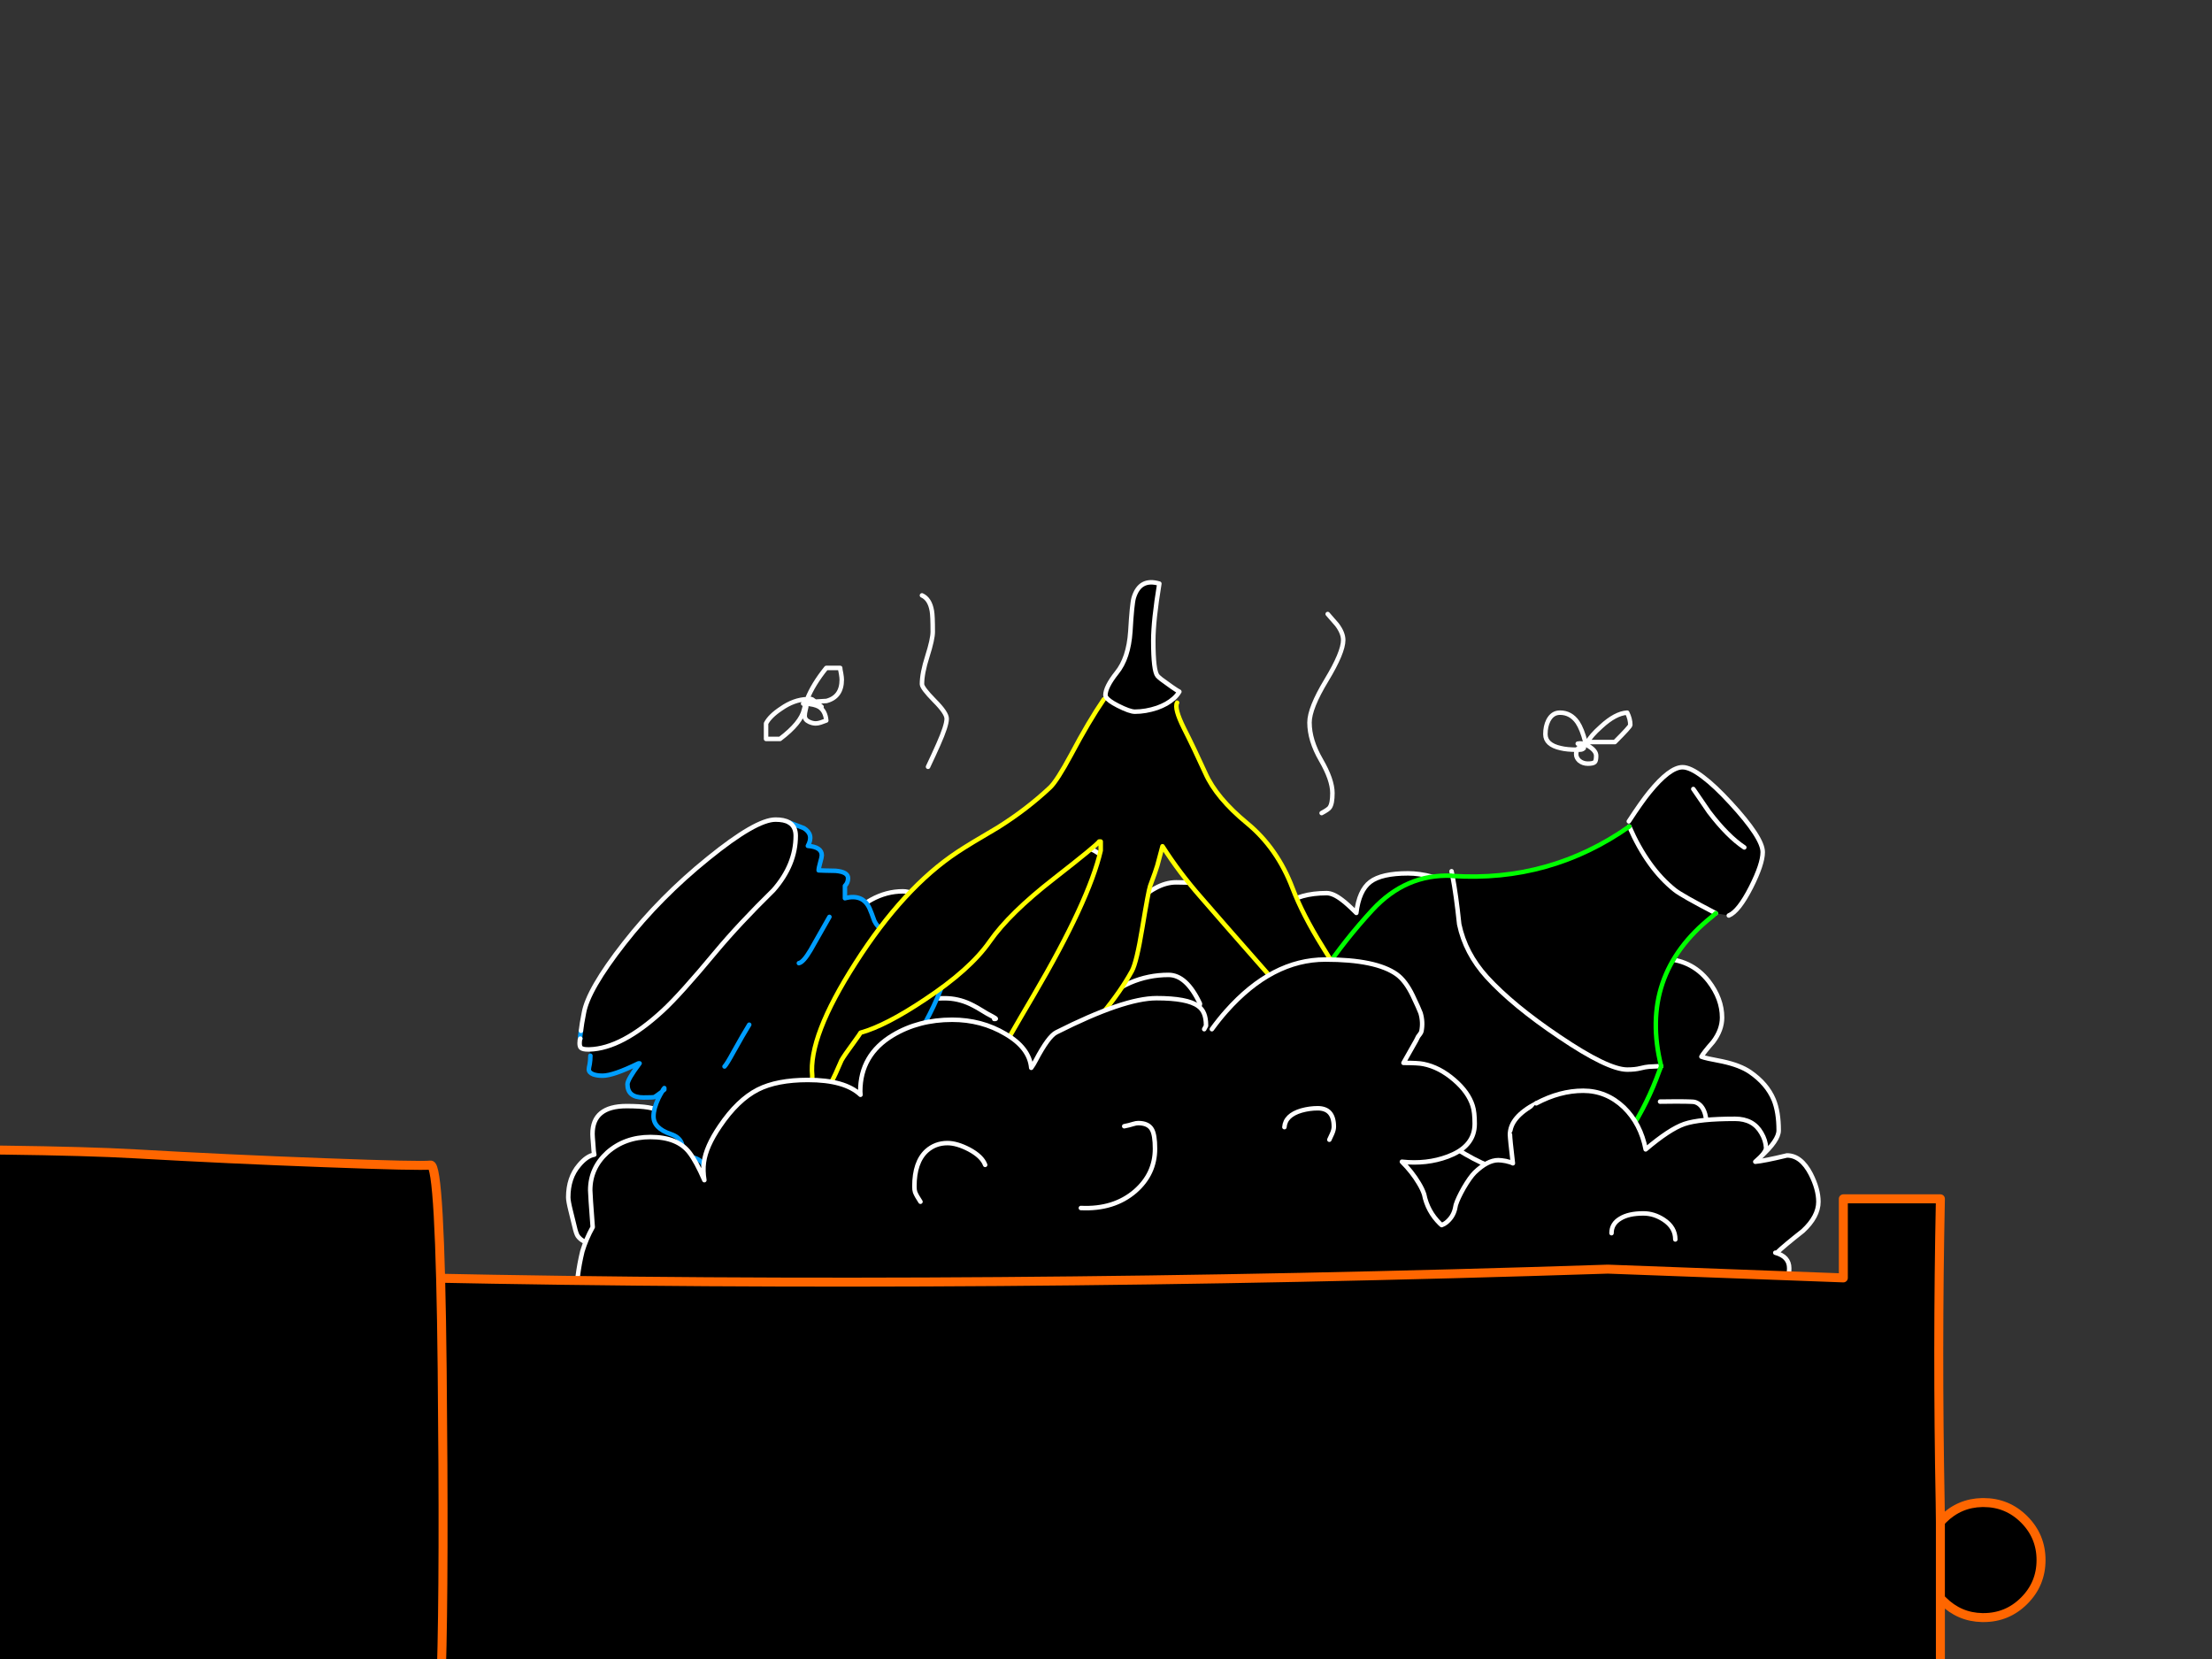 <?xml version="1.0" encoding="utf-8"?>
<svg id="EdithAnim12" image-rendering="inherit" baseProfile="basic" version="1.1" x="0px" y="0px" width="800" height="600" xmlns="http://www.w3.org/2000/svg" xmlns:xlink="http://www.w3.org/1999/xlink">
  <rect width="100%" height="100%" fill="#333333" stroke="none"/>
  <g id="21_GarbageDrawerf155r1" overflow="visible">
    <g id="GarbageDrawerGroupf155r1">
      <g id="Tween-6">
        <path fill="#000" stroke="none" d="M292.531,355.106 Q288.387,352.913 286.275,352.913 276.119,352.913 270.431,365.181 265.719,375.094 265.069,390.288 264.987,390.613 264.906,390.938 264.338,392.725 262.469,394.513 L249.387,394.513 Q249.144,394.594 244.025,395.081 240.288,395.488 238.987,397.438 238.581,398.006 238.5,399.713 238.419,401.663 238.337,401.988 236.387,400.038 226.637,400.038 214.287,400.038 214.287,410.113 214.287,411.006 214.531,413.688 214.694,416.694 214.937,417.588 212.175,418.075 209.412,421.406 205.513,425.956 205.513,433.025 205.513,434.406 206.406,437.981 206.894,440.013 207.787,443.588 208.356,446.106 208.925,447 210.631,449.438 214.937,450.088 216.075,450.25 229.725,453.906 247.275,457.888 267.913,460.163 275.713,461.056 327.713,468.856 367.769,474.869 395.313,476.088 423.831,477.388 462.019,480.475 488.75,482.588 512.475,482.588 533.356,482.588 565.206,476.494 598.031,470.319 607.213,464.063 610.706,461.706 614.2,460.731 618.019,459.675 619.887,458.538 626.713,454.15 628.338,451.713 632.806,444.888 633.781,441.963 634.188,440.744 634.188,437.25 634.188,433.594 633.213,431.075 631.75,428.313 630.938,426.688 L630.938,426.038 Q629.963,425.063 629.963,423.763 629.963,423.681 636.625,418.481 643.287,412.469 643.287,408.813 643.287,402.15 641.5,397.763 639.063,391.913 632.888,387.688 629.313,385.25 622.894,383.869 616.719,382.731 615.338,382.163 616.069,380.781 619.563,376.8 622.813,372.494 622.813,368.025 622.813,361.2 617.938,354.863 611.6,346.738 600.713,346.738 593.481,346.738 588.038,348.688 588.688,347.956 589.175,347.144 589.988,345.6 589.988,342.838 589.988,336.256 582.512,330.813 572.762,323.663 554.4,323.663 L544.813,324.8 Q540.831,326.588 538.475,332.275 538.313,332.844 537.988,333.413 538.313,332.844 538.475,332.275 540.181,326.181 528.238,320.819 517.35,315.863 509.225,315.863 499.638,315.863 495.575,318.95 491.513,322.038 490.537,330.163 487.287,326.913 485.419,325.531 482.169,323.013 479.813,323.013 469.981,323.013 464.456,327.4 461.694,329.594 453.487,340.563 L453.487,340.238 Q452.513,333.494 451.862,330.894 450.888,326.506 448.856,324.313 444.063,319.113 425.375,319.113 421.638,319.113 417.819,321.225 414,323.256 410.912,326.913 410.1,326.1 408.394,323.094 406.362,319.519 406.362,319.438 401.244,311.8 397.912,309.119 394.256,306.113 389.463,306.113 363.869,306.113 349.244,315.375 336.65,323.419 339.088,332.113 335.838,328.05 333.806,326.019 330.231,322.363 326.575,322.363 314.631,322.363 304.638,334.469 294.725,346.413 296.838,357.788 296.188,356.975 292.531,355.106 M350.787,363.069 Q353.225,364.206 356.963,366.563 359.563,367.944 359.888,368.188 360.537,368.594 359.563,368.513 360.537,368.594 359.888,368.188 359.563,367.944 356.963,366.563 353.225,364.206 350.787,363.069 346.4,361.038 341.688,361.038 326.575,361.038 318.287,368.188 326.575,361.038 341.688,361.038 346.4,361.038 350.787,363.069 M408.719,355.431 Q415.3,352.588 422.612,352.588 429.112,352.588 433.987,362.988 433.987,363.638 433.419,364.288 432.769,365.019 432.037,365.263 432.769,365.019 433.419,364.288 433.987,363.638 433.987,362.988 429.112,352.588 422.612,352.588 415.3,352.588 408.719,355.431 401.894,358.438 398.563,363.313 401.894,358.438 408.719,355.431 M523.525,349.013 Q524.094,349.013 527.831,353.075 531.488,357.138 531.488,357.788 531.488,366.156 528.319,370.544 526.206,373.469 523.362,374.038 526.206,373.469 528.319,370.544 531.488,366.156 531.488,357.788 531.488,357.138 527.831,353.075 524.094,349.013 523.525,349.013 503.05,349.013 493.463,357.138 503.05,349.013 523.525,349.013 M594.7,367.781 Q598.113,370.381 598.113,380.375 598.113,390.206 589.744,396.625 583.081,401.744 578.288,401.338 583.081,401.744 589.744,396.625 598.113,390.206 598.113,380.375 598.113,370.381 594.7,367.781 591.45,365.263 578.938,365.588 591.45,365.263 594.7,367.781 M600.387,398.413 Q612.006,398.25 612.981,398.575 617.288,399.875 617.288,408.163 617.288,410.925 614.769,413.525 613.144,415.069 608.838,417.913 607.7,418.644 605.75,420.35 603.963,421.813 603.313,422.138 603.963,421.813 605.75,420.35 607.7,418.644 608.838,417.913 613.144,415.069 614.769,413.525 617.288,410.925 617.288,408.163 617.288,399.875 612.981,398.575 612.006,398.25 600.387,398.413Z" test="Tween 6" stroke-width="1.625"/>
        <path id="Layer5_0_1_STROKES" stroke="#FFF" stroke-width="1.625" stroke-linejoin="round" stroke-linecap="round" fill="none" d="M630.938,426.688 Q631.75,428.313 633.213,431.075 634.188,433.594 634.188,437.25 634.188,440.744 633.781,441.963 632.806,444.888 628.338,451.713 626.713,454.15 619.887,458.538 618.019,459.675 614.2,460.731 610.706,461.706 607.213,464.063 598.031,470.319 565.206,476.494 533.356,482.588 512.475,482.588 488.75,482.588 462.019,480.475 423.831,477.388 395.313,476.088 367.769,474.869 327.713,468.856 275.713,461.056 267.913,460.163 247.275,457.888 229.725,453.906 216.075,450.25 214.937,450.088 210.631,449.438 208.925,447 208.356,446.106 207.787,443.588 206.894,440.013 206.406,437.981 205.513,434.406 205.513,433.025 205.513,425.956 209.412,421.406 212.175,418.075 214.937,417.588 214.694,416.694 214.531,413.688 214.287,411.006 214.287,410.113 214.287,400.038 226.637,400.038 236.387,400.038 238.337,401.988 238.419,401.663 238.5,399.713 238.581,398.006 238.987,397.438 240.288,395.488 244.025,395.081 249.144,394.594 249.387,394.513 L262.469,394.513 Q264.338,392.725 264.906,390.938 264.987,390.613 265.069,390.288 265.719,375.094 270.431,365.181 276.119,352.913 286.275,352.913 288.387,352.913 292.531,355.106 296.188,356.975 296.838,357.788 294.725,346.413 304.638,334.469 314.631,322.363 326.575,322.363 330.231,322.363 333.806,326.019 335.838,328.05 339.088,332.113 336.65,323.419 349.244,315.375 363.869,306.113 389.463,306.113 394.256,306.113 397.912,309.119 401.244,311.8 406.362,319.438 406.362,319.519 408.394,323.094 410.1,326.1 410.912,326.913 414,323.256 417.819,321.225 421.638,319.113 425.375,319.113 444.063,319.113 448.856,324.313 450.888,326.506 451.862,330.894 452.513,333.494 453.487,340.238 L453.487,340.563 Q461.694,329.594 464.456,327.4 469.981,323.013 479.813,323.013 482.169,323.013 485.419,325.531 487.287,326.913 490.537,330.163 491.513,322.038 495.575,318.95 499.638,315.863 509.225,315.863 517.35,315.863 528.238,320.819 540.181,326.181 538.475,332.275 540.831,326.588 544.813,324.8 547.494,323.663 554.4,323.663 572.762,323.663 582.512,330.813 589.988,336.256 589.988,342.838 589.988,345.6 589.175,347.144 588.688,347.956 588.038,348.688 593.481,346.738 600.713,346.738 611.6,346.738 617.938,354.863 622.813,361.2 622.813,368.025 622.813,372.494 619.563,376.8 616.069,380.781 615.338,382.163 616.719,382.731 622.894,383.869 629.313,385.25 632.888,387.688 639.063,391.913 641.5,397.763 643.287,402.15 643.287,408.813 643.287,412.469 636.625,418.481 629.963,423.681 629.963,423.763 629.963,425.063 630.938,426.038 M318.287,368.188 Q326.575,361.038 341.688,361.038 346.4,361.038 350.787,363.069 353.225,364.206 356.963,366.563 359.563,367.944 359.888,368.188 360.537,368.594 359.563,368.513 M398.563,363.313 Q401.894,358.438 408.719,355.431 415.3,352.588 422.612,352.588 429.112,352.588 433.987,362.988 433.987,363.638 433.419,364.288 432.769,365.019 432.037,365.263 M538.475,332.275 Q538.313,332.844 537.988,333.413 M493.463,357.138 Q503.05,349.013 523.525,349.013 524.094,349.013 527.831,353.075 531.488,357.138 531.488,357.788 531.488,366.156 528.319,370.544 526.206,373.469 523.362,374.038 M578.938,365.588 Q591.45,365.263 594.7,367.781 598.113,370.381 598.113,380.375 598.113,390.206 589.744,396.625 583.081,401.744 578.288,401.338 M600.387,398.413 Q612.006,398.25 612.981,398.575 617.288,399.875 617.288,408.163 617.288,410.925 614.769,413.525 613.144,415.069 608.838,417.913 607.7,418.644 605.75,420.35 603.963,421.813 603.313,422.138" test="Tween 6"/>
      </g>
      <g id="Tween-5">
        <g id="Tin-can-Rubbish">
          <path fill="#000" stroke="none" d="M258.781,344.356 Q246.025,359.713 239.769,365.481 224.9,379.213 213.2,379.537 L213.525,381.813 Q213.525,383.356 213.281,384.819 212.956,386.281 212.956,386.769 212.956,387.906 214.581,388.556 215.963,389.044 217.913,389.044 221.813,389.044 230.913,384.575 L231.319,384.575 Q226.931,390.425 226.931,392.131 226.931,396.925 232.7,396.925 236.194,396.925 236.681,396.763 237.169,396.519 239.444,394.813 239.85,393.919 240.256,393.513 L240.256,394.081 Q239.769,394.406 239.444,394.813 238.875,395.706 238.144,397.169 236.356,400.988 236.356,403.75 236.356,408.056 242.613,410.169 248.219,412.037 246.431,418.05 252.281,418.294 253.906,420.488 254.313,421.056 254.719,422.113 L254.719,422.194 Q269.425,416.263 275.763,411.631 281.856,407.081 284.375,400.744 281.856,407.081 275.763,411.631 269.425,416.263 254.719,422.194 255.288,423.819 255.938,426.5 256.669,428.369 260.325,431.213 262.681,433.162 261.462,437.063 L267.069,437.063 Q289.738,427.719 313.869,399.2 337.269,371.656 342.956,349.394 L342.956,344.356 Q339.219,343.544 334.588,344.356 L331.256,344.356 Q332.881,340.619 328.331,338.75 322.075,337.125 319.069,336.069 317.363,335.419 316.225,333.063 315.169,330.056 314.519,328.594 312.081,323.15 305.581,324.856 L305.581,320.388 Q306.719,319.25 306.719,317.625 306.719,315.35 302.25,314.944 297.213,314.863 296.075,314.781 296.075,313.969 296.644,311.938 297.213,309.988 297.213,309.338 297.213,306.331 292.175,305.925 294.45,301.781 290.713,299.506 287.463,298.287 285.431,297.475 287.788,298.938 287.788,302.269 287.788,312.75 279.744,321.931 267.394,334.037 258.781,344.356 M293.15,343.625 Q290.55,348.013 288.925,348.338 290.55,348.013 293.15,343.625 294.775,340.781 299.975,331.6 294.775,340.781 293.15,343.625 M325.325,356.219 Q322.238,360.931 318.5,362.231 322.238,360.931 325.325,356.219 328.494,351.344 330.119,344.356 328.494,351.344 325.325,356.219 M270.969,370.6 Q268.856,374.013 265.281,380.431 262.844,384.9 262.031,385.713 262.844,384.9 265.281,380.431 268.856,374.013 270.969,370.6 M225.713,341.188 Q212.631,357.925 211.169,366.375 210.356,370.519 210.113,372.794 209.706,375.15 209.869,375.638 209.788,375.881 209.706,376.125 209.625,376.775 209.625,377.263 209.625,378.563 210.113,378.969 210.763,379.537 212.631,379.537 212.875,379.537 213.2,379.537 224.9,379.213 239.769,365.481 246.025,359.713 258.781,344.356 267.394,334.037 279.744,321.931 287.788,312.75 287.788,302.269 287.788,298.938 285.431,297.475 284.456,296.906 283.238,296.662 282.019,296.419 280.475,296.419 273.406,296.419 256.1,310.475 238.794,324.45 225.713,341.188Z" test="Tin can Rubbish" stroke-width="1.625"/>
          <path id="Layer8_0_1_STROKES" stroke="#009EFF" stroke-width="1.625" stroke-linejoin="round" stroke-linecap="round" fill="none" d="M210.113,372.794 Q209.706,375.15 209.869,375.638 M285.431,297.475 Q287.463,298.287 290.713,299.506 294.45,301.781 292.175,305.925 297.213,306.331 297.213,309.338 297.213,309.988 296.644,311.938 296.075,313.969 296.075,314.781 297.213,314.863 302.25,314.944 306.719,315.35 306.719,317.625 306.719,319.25 305.581,320.388 L305.581,324.856 Q312.081,323.15 314.519,328.594 315.169,330.056 316.225,333.063 317.363,335.419 319.069,336.069 322.075,337.125 328.331,338.75 332.881,340.619 331.256,344.356 L334.588,344.356 Q339.219,343.544 342.956,344.356 L342.956,349.394 Q337.269,371.656 313.869,399.2 289.738,427.719 267.069,437.063 L261.462,437.063 Q262.681,433.162 260.325,431.213 256.669,428.369 255.938,426.5 255.288,423.819 254.719,422.194 L254.719,422.113 Q254.313,421.056 253.906,420.488 252.281,418.294 246.431,418.05 248.219,412.037 242.613,410.169 236.356,408.056 236.356,403.75 236.356,400.988 238.144,397.169 238.875,395.706 239.444,394.813 237.169,396.519 236.681,396.763 236.194,396.925 232.7,396.925 226.931,396.925 226.931,392.131 226.931,390.425 231.319,384.575 L230.913,384.575 Q221.813,389.044 217.913,389.044 215.963,389.044 214.581,388.556 212.956,387.906 212.956,386.769 212.956,386.281 213.281,384.819 213.525,383.356 213.525,381.813 M299.975,331.6 Q294.775,340.781 293.15,343.625 290.55,348.013 288.925,348.338 M330.119,344.356 Q328.494,351.344 325.325,356.219 322.238,360.931 318.5,362.231 M270.969,370.6 Q268.856,374.013 265.281,380.431 262.844,384.9 262.031,385.713 M239.444,394.813 Q239.769,394.406 240.256,394.081 L240.256,393.513 Q239.85,393.919 239.444,394.813Z M254.719,422.194 Q269.425,416.263 275.763,411.631 281.856,407.081 284.375,400.744" test="Tin can Rubbish"/>
          <path id="Layer8_0_2_STROKES" stroke="#FFF" stroke-width="1.625" stroke-linejoin="round" stroke-linecap="round" fill="none" d="M285.431,297.475 Q284.456,296.906 283.238,296.662 282.019,296.419 280.475,296.419 273.406,296.419 256.1,310.475 238.794,324.45 225.713,341.188 212.631,357.925 211.169,366.375 210.356,370.519 210.113,372.794 M209.869,375.638 Q209.788,375.881 209.706,376.125 209.625,376.775 209.625,377.263 209.625,378.563 210.113,378.969 210.763,379.537 212.631,379.537 212.875,379.537 213.2,379.537 224.9,379.213 239.769,365.481 246.025,359.713 258.781,344.356 267.394,334.037 279.744,321.931 287.788,312.75 287.788,302.269 287.788,298.938 285.431,297.475" test="Tin can Rubbish"/>
        </g>
        <g id="Bottle">
          <path fill="#000" stroke="none" d="M573.731,428.113 Q571.213,427.788 562.275,425.919 554.475,424.213 550.088,424.294 541.963,424.375 530.019,417.469 518.237,410.725 507.269,399.919 499.469,392.2 492.562,380.581 487.037,370.1 486.469,369.288 483.787,365.55 481.675,361.65 478.019,355.15 478.262,351.981 459.819,377.738 438.937,401.381 416.431,426.731 399.775,455.981 384.419,482.956 410.581,501.644 437.8,521.063 468.756,532.275 485.9,538.613 499.631,524.556 523.031,500.588 541.637,471.988 556.262,449.4 573.325,428.6 L573.731,428.113 M525.306,316.8 Q525.144,316.719 524.981,316.719 508.406,316.069 496.381,329.069 486.469,339.794 478.262,351.981 478.019,355.15 481.675,361.65 483.787,365.55 486.469,369.288 487.037,370.1 492.562,380.581 499.469,392.2 507.269,399.919 518.237,410.725 530.019,417.469 541.963,424.375 550.088,424.294 554.475,424.213 562.275,425.919 571.213,427.788 573.731,428.113 591.769,410.644 600.137,387.244 600.463,386.431 600.787,385.619 599.975,385.538 599.65,385.619 597.294,385.7 596.4,385.781 595.181,385.863 593.231,386.35 591.363,386.838 588.519,386.838 581.531,386.838 563.981,374.975 547.162,363.681 537.738,353.363 529.938,344.75 527.744,334.269 526.606,323.381 525.306,316.8 M605.744,321.919 Q595.831,314.038 589.25,298.925 560.569,319.075 525.306,316.8 526.606,323.381 527.744,334.269 529.938,344.75 537.738,353.363 547.162,363.681 563.981,374.975 581.531,386.838 588.519,386.838 591.363,386.838 593.231,386.35 595.181,385.863 596.4,385.781 597.294,385.7 599.65,385.619 599.975,385.538 600.787,385.619 592.581,352.713 619.069,331.588 619.8,331.019 620.531,330.288 608.181,323.869 605.744,321.919 M589.088,297.056 L589.25,298.925 Q595.831,314.038 605.744,321.919 608.181,323.869 620.531,330.288 L625.244,331.1 Q628.819,329.638 633.287,320.863 637.512,312.494 637.512,308.188 637.512,302.988 625.813,290.313 620.206,284.219 615.981,281.05 611.35,277.475 608.506,277.475 603.875,277.475 596.481,286.575 593.637,290.069 589.088,297.056 M612.975,286.169 Q612.488,285.438 612.406,285.356 612.488,285.438 612.975,286.169 614.194,287.875 618.094,293.644 624.838,302.5 630.85,306.481 624.838,302.5 618.094,293.644 614.194,287.875 612.975,286.169Z" test="Bottle" stroke-width="1.625"/>
          <path id="Layer9_0_1_STROKES" stroke="#FFF" stroke-width="1.625" stroke-linejoin="round" stroke-linecap="round" fill="none" d="M589.25,298.925 Q595.831,314.038 605.744,321.919 608.181,323.869 620.531,330.288 M625.244,331.1 Q628.819,329.638 633.287,320.863 637.512,312.494 637.512,308.188 637.512,302.988 625.813,290.313 620.206,284.219 615.981,281.05 611.35,277.475 608.506,277.475 603.875,277.475 596.481,286.575 593.637,290.069 589.088,297.056 M630.85,306.481 Q624.838,302.5 618.094,293.644 614.194,287.875 612.975,286.169 612.488,285.438 612.406,285.356 M478.262,351.981 Q478.019,355.15 481.675,361.65 483.787,365.55 486.469,369.288 487.037,370.1 492.562,380.581 499.469,392.2 507.269,399.919 518.237,410.725 530.019,417.469 541.963,424.375 550.088,424.294 554.475,424.213 562.275,425.919 571.213,427.788 573.731,428.113 M600.787,385.619 Q599.975,385.538 599.65,385.619 597.294,385.7 596.4,385.781 595.181,385.863 593.231,386.35 591.363,386.838 588.519,386.838 581.531,386.838 563.981,374.975 547.162,363.681 537.738,353.363 529.938,344.75 527.744,334.269 526.606,323.381 525.306,316.8 525.144,315.906 524.981,315.094 M573.731,428.113 Q574.056,428.194 574.219,428.194 574.219,428.438 573.325,428.6" test="Bottle"/>
          <path id="Layer9_0_2_STROKES" stroke="#0F0" stroke-width="1.625" stroke-linejoin="round" stroke-linecap="round" fill="none" d="M525.306,316.8 Q525.144,316.719 524.981,316.719 508.406,316.069 496.381,329.069 486.469,339.794 478.262,351.981 M573.731,428.113 Q591.769,410.644 600.137,387.244 600.463,386.431 600.787,385.619 592.581,352.713 619.069,331.588 619.8,331.019 620.531,330.288 M589.25,298.925 Q560.569,319.075 525.306,316.8 M573.325,428.6 Q556.262,449.4 541.637,471.988 523.031,500.588 499.631,524.556 485.9,538.613 468.756,532.275 437.8,521.063 410.581,501.644 384.419,482.956 399.775,455.981 416.431,426.731 438.937,401.381 459.819,377.738 478.262,351.981 M573.325,428.6 L573.731,428.113" test="Bottle"/>
        </g>
        <g id="Banana">
          <path fill="#000" stroke="none" d="M400.038,252.106 L399.225,252.919 Q393.863,260.719 387.363,272.988 382.325,282.331 379.806,284.769 371.438,292.65 360.956,299.231 350.394,305.406 346.25,308.169 326.75,321.088 309.444,348.225 292.3,374.956 293.763,389.094 L293.763,396.081 Q293.925,396.325 294.819,396.325 297.906,396.325 300.588,391.531 302.05,388.85 304.325,383.488 305.219,381.863 309.038,376.663 310.988,373.981 311.231,373.494 320.331,370.975 334.55,361.469 350.881,350.663 357.95,340.506 365.1,330.269 381.188,317.756 396.706,305.65 397.519,304.35 L398.088,304.35 398.088,307.6 Q393.863,325.8 373.794,360.006 363.313,377.8 360.794,382.756 354.944,393.806 354.619,399.169 355.106,399.169 356.731,399.494 358.275,399.738 359.006,399.738 365.263,399.738 382.894,383.163 401.256,365.938 409.381,351.15 411.088,347.981 413.119,335.631 415.313,322.388 415.963,320.438 418.075,314.75 418.563,313.044 419.213,310.444 420.431,306.056 426.606,315.725 434.325,324.5 439.688,330.756 460.569,354.481 469.994,365.531 474.544,389.013 477.306,403.313 477.306,412.494 484.456,412.575 488.681,403.15 492.419,394.619 492.419,381.863 492.419,369.756 488.194,359.763 486.081,354.806 478.363,342.456 471.131,330.838 467.475,321.25 461.95,306.706 450.981,297.688 439.931,288.588 435.95,279.65 431.888,270.713 428.231,263.481 424.575,256.169 425.713,254.138 L424.413,252.675 Q422.138,254.706 418.481,256.006 414.338,257.388 410.438,257.388 408.569,257.388 404.263,255.194 400.769,253.406 400.038,252.106 M419.294,211.075 Q412.225,208.962 410.031,216.194 409.381,218.469 408.813,228.381 408.163,238.05 403.856,243.331 399.794,248.45 399.794,251.456 399.794,251.781 400.038,252.106 400.769,253.406 404.263,255.194 408.569,257.388 410.438,257.388 414.338,257.388 418.481,256.006 422.138,254.706 424.413,252.675 425.713,251.538 426.525,250.156 426.038,249.831 425.55,249.588 423.681,248.369 422.381,247.394 419.538,245.444 418.644,244.469 417.1,242.681 417.1,231.712 417.1,224.4 419.294,211.075Z" test="Banana" stroke-width="1.625"/>
          <path id="Layer10_0_1_STROKES" stroke="#FF0" stroke-width="1.625" stroke-linejoin="round" stroke-linecap="round" fill="none" d="M425.713,254.138 Q424.575,256.169 428.231,263.481 431.888,270.713 435.95,279.65 439.931,288.588 450.981,297.688 461.95,306.706 467.475,321.25 471.131,330.838 478.363,342.456 486.081,354.806 488.194,359.763 492.419,369.756 492.419,381.863 492.419,394.619 488.681,403.15 484.456,412.575 477.306,412.494 477.306,403.313 474.544,389.013 469.994,365.531 460.569,354.481 439.688,330.756 434.325,324.5 426.606,315.725 420.431,306.056 419.213,310.444 418.563,313.044 418.075,314.75 415.963,320.438 415.313,322.388 413.119,335.631 411.088,347.981 409.381,351.15 401.256,365.938 382.894,383.163 365.263,399.738 359.006,399.738 358.275,399.738 356.731,399.494 355.106,399.169 354.619,399.169 354.944,393.806 360.794,382.756 363.313,377.8 373.794,360.006 393.863,325.8 398.088,307.6 L398.088,304.35 397.519,304.35 Q396.706,305.65 381.188,317.756 365.1,330.269 357.95,340.506 350.881,350.663 334.55,361.469 320.331,370.975 311.231,373.494 310.988,373.981 309.038,376.663 305.219,381.863 304.325,383.488 302.05,388.85 300.588,391.531 297.906,396.325 294.819,396.325 293.925,396.325 293.763,396.081 L293.763,389.094 Q292.3,374.956 309.444,348.225 326.75,321.088 346.25,308.169 350.394,305.406 360.956,299.231 371.438,292.65 379.806,284.769 382.325,282.331 387.363,272.988 393.863,260.719 399.225,252.919" test="Banana"/>
          <path id="Layer10_0_2_STROKES" stroke="#FFF" stroke-width="1.625" stroke-linejoin="round" stroke-linecap="round" fill="none" d="M400.038,252.106 Q399.794,251.781 399.794,251.456 399.794,248.45 403.856,243.331 408.163,238.05 408.813,228.381 409.381,218.469 410.031,216.194 412.225,208.962 419.294,211.075 417.1,224.4 417.1,231.712 417.1,242.681 418.644,244.469 419.538,245.444 422.381,247.394 423.681,248.369 425.55,249.588 426.038,249.831 426.525,250.156 425.713,251.538 424.413,252.675 M400.038,252.106 Q400.769,253.406 404.263,255.194 408.569,257.388 410.438,257.388 414.338,257.388 418.481,256.006 422.138,254.706 424.413,252.675" test="Banana"/>
        </g>
      </g>
      <g id="Tween-4">
        <path id="Layer4_0_1_STROKES" stroke="#FFF" stroke-width="1.625" stroke-linejoin="round" stroke-linecap="round" fill="none" d="M546.1,410.338 Q546.1,404 555.606,399.044" test="Tween 4"/>
        <g id="Garbage">
          <path fill="#000" stroke="none" d="M438.281,372.219 L436.169,371 Q436.006,371.325 435.519,372.219 436.006,371.325 436.169,371 436.169,370.838 436.169,370.756 436.169,365.8 433.325,363.85 429.425,361.006 418.294,361.006 406.513,361.006 382.056,373.356 379.213,374.738 374.581,383.513 373.85,384.975 372.956,386.194 372.306,378.963 363.613,373.925 355,368.806 344.356,368.806 332.25,368.806 322.906,374.413 311.125,381.481 311.125,394.725 311.125,395.375 311.206,395.944 305.519,390.581 292.194,390.581 280.981,390.581 274.075,394.075 266.763,397.813 260.344,407.319 255.306,414.713 254.575,420.4 254.169,423.406 254.737,426.819 251.813,420.075 249.375,416.906 245.069,411.219 235.237,411.219 225.975,411.219 219.638,416.825 213.463,422.431 213.463,430.475 213.463,431.938 214.356,443.8 212,448.025 210.619,452.575 208.425,461.594 208.425,470.044 208.425,477.763 214.031,482.638 219.15,487.106 225.731,487.106 228.169,487.106 236.538,485.725 244.825,484.344 250.269,484.344 256.769,484.344 273.263,489.056 289.675,493.769 306.656,493.769 311.613,493.769 351.263,490.194 396.925,486.538 431.7,486.538 439.5,486.456 445.431,486.538 L465.5,487.594 466.313,487.188 Q467.206,486.863 467.938,486.781 472.731,486.538 476.956,484.181 480.125,483.206 482.156,482.313 494.831,476.788 497.513,476.544 L498.081,476.544 Q498.081,476.3 536.025,486.944 577.706,497.75 594.688,497.75 614.188,497.75 623.613,487.756 628.406,482.8 629.219,477.6 629.219,475 629.056,474.756 628.975,474.594 628.813,474.431 628.163,473.863 626.456,473.7 628.163,473.863 628.813,474.431 L629.219,473.7 Q631.819,472.075 640.106,469.069 647.094,465.413 647.094,458.669 647.094,454.444 642.056,453.063 L642.625,453.063 Q645.225,450.544 652.05,445.181 657.656,439.981 657.656,434.619 657.656,430.069 654.894,424.625 651.4,417.881 646.281,417.881 637.831,419.913 634.825,420.156 638.725,416.825 638.725,415.119 638.563,412.356 637.019,409.756 634.094,404.638 627.513,404.638 614.594,404.638 609.15,406.506 603.788,408.375 595.175,415.688 593.388,406.425 587.294,400.494 580.956,394.481 572.588,394.481 564.138,394.481 555.606,399.031 L546.1,410.325 Q546.1,411.788 547.156,420.725 546.425,420.319 544.638,419.913 542.931,419.588 541.875,419.588 537.975,419.588 533.344,424.056 531.638,425.763 529.363,429.663 527.25,433.4 526.519,435.756 526.356,436.488 526.194,437.3 525.463,440.225 523.025,442.175 522.294,442.744 521.4,443.069 521.075,442.825 520.831,442.581 516.281,438.113 515.063,431.938 514.413,429.988 513.112,427.875 510.756,423.894 507.019,420.156 515.956,421.131 523.594,418.288 532.125,415.119 533.181,408.456 533.344,407.481 533.344,406.425 533.344,402.2 532.613,399.925 531.069,394.969 525.95,390.581 520.588,385.95 514.819,384.813 512.95,384.406 507.588,384.406 507.669,384.244 512.138,376.363 512.544,375.631 512.869,374.9 L513.6,373.925 Q514.006,373.356 514.088,372.95 514.737,369.619 513.763,366.369 513.194,364.825 510.919,360.031 508.319,354.669 505.15,352.394 497.675,347.031 479.313,347.031 460.056,347.031 443.481,365.719 440.881,368.644 438.281,372.219 M481.75,410.081 Q481.425,410.894 480.775,412.194 481.425,410.894 481.75,410.081 482.4,408.619 482.4,407.481 482.4,400.819 476.55,400.819 473.625,400.819 470.7,401.631 464.85,403.338 464.525,407.644 464.85,403.338 470.7,401.631 473.625,400.819 476.55,400.819 482.4,400.819 482.4,407.481 482.4,408.619 481.75,410.081 M601.675,441.119 Q605.9,443.881 605.9,448.269 605.9,443.881 601.675,441.119 598.181,438.844 594.363,438.844 589,438.844 585.994,440.713 582.825,442.581 582.825,445.994 582.825,442.581 585.994,440.713 589,438.844 594.363,438.844 598.181,438.844 601.675,441.119 M350.45,415.688 Q355.163,418.206 356.3,421.294 355.163,418.206 350.45,415.688 346.063,413.413 342.65,413.413 338.263,413.413 335.094,416.256 330.706,420.319 330.706,429.094 330.706,430.394 330.95,431.125 331.438,432.425 332.9,434.619 331.438,432.425 330.95,431.125 330.706,430.394 330.706,429.094 330.706,420.319 335.094,416.256 338.263,413.413 342.65,413.413 346.063,413.413 350.45,415.688 M416.588,408.456 Q417.725,410.406 417.725,415.444 417.725,424.544 410.575,430.8 402.856,437.463 390.913,436.894 402.856,437.463 410.575,430.8 417.725,424.544 417.725,415.444 417.725,410.406 416.588,408.456 415.288,406.181 411.631,406.181 410.9,406.181 409.844,406.506 408.3,406.994 406.594,407.319 408.3,406.994 409.844,406.506 410.9,406.181 411.631,406.181 415.288,406.181 416.588,408.456Z" test="Garbage" stroke-width="1.625"/>
          <path id="Layer6_0_1_STROKES" stroke="#FFF" stroke-width="1.625" stroke-linejoin="round" stroke-linecap="round" fill="none" d="M436.169,371 Q436.006,371.325 435.519,372.219 M628.813,474.431 Q628.975,474.594 629.056,474.756 629.219,475 629.219,477.6 628.406,482.8 623.613,487.756 614.188,497.75 594.688,497.75 577.706,497.75 536.025,486.944 498.081,476.3 498.081,476.544 L497.513,476.544 Q494.831,476.788 482.156,482.313 480.125,483.206 476.956,484.181 472.731,486.538 467.938,486.781 467.206,486.863 466.313,487.188 L465.5,487.594 445.431,486.538 Q439.5,486.456 431.7,486.538 396.925,486.538 351.263,490.194 311.613,493.769 306.656,493.769 289.675,493.769 273.263,489.056 256.769,484.344 250.269,484.344 244.825,484.344 236.538,485.725 228.169,487.106 225.731,487.106 219.15,487.106 214.031,482.638 208.425,477.763 208.425,470.044 208.425,461.594 210.619,452.575 212,448.025 214.356,443.8 213.463,431.938 213.463,430.475 213.463,422.431 219.638,416.825 225.975,411.219 235.237,411.219 245.069,411.219 249.375,416.906 251.813,420.075 254.737,426.819 254.169,423.406 254.575,420.4 255.306,414.713 260.344,407.319 266.763,397.813 274.075,394.075 280.981,390.581 292.194,390.581 305.519,390.581 311.206,395.944 311.125,395.375 311.125,394.725 311.125,381.481 322.906,374.413 332.25,368.806 344.356,368.806 355,368.806 363.613,373.925 372.306,378.963 372.956,386.194 373.85,384.975 374.581,383.513 379.213,374.738 382.056,373.356 406.513,361.006 418.294,361.006 429.425,361.006 433.325,363.85 436.169,365.8 436.169,370.756 436.169,370.838 436.169,371 M438.281,372.219 Q440.881,368.644 443.481,365.719 460.056,347.031 479.313,347.031 497.675,347.031 505.15,352.394 508.319,354.669 510.919,360.031 513.194,364.825 513.763,366.369 514.737,369.619 514.088,372.95 514.006,373.356 513.6,373.925 L512.869,374.9 Q512.544,375.631 512.138,376.363 507.669,384.244 507.588,384.406 512.95,384.406 514.819,384.813 520.588,385.95 525.95,390.581 531.069,394.969 532.613,399.925 533.344,402.2 533.344,406.425 533.344,407.481 533.181,408.456 532.125,415.119 523.594,418.288 515.956,421.131 507.019,420.156 510.756,423.894 513.112,427.875 514.413,429.988 515.063,431.938 516.281,438.113 520.831,442.581 521.075,442.825 521.4,443.069 522.294,442.744 523.025,442.175 525.463,440.225 526.194,437.3 526.356,436.488 526.519,435.756 527.25,433.4 529.363,429.663 531.638,425.763 533.344,424.056 537.975,419.588 541.875,419.588 542.931,419.588 544.638,419.913 546.425,420.319 547.156,420.725 546.1,411.788 546.1,410.325 M555.606,399.031 Q564.138,394.481 572.588,394.481 580.956,394.481 587.294,400.494 593.388,406.425 595.175,415.688 603.788,408.375 609.15,406.506 614.594,404.638 627.513,404.638 634.094,404.638 637.019,409.756 638.563,412.356 638.725,415.119 638.725,416.825 634.825,420.156 637.831,419.913 646.281,417.881 651.4,417.881 654.894,424.625 657.656,430.069 657.656,434.619 657.656,439.981 652.05,445.181 645.225,450.544 642.625,453.063 L642.056,453.063 Q647.094,454.444 647.094,458.669 647.094,465.413 640.106,469.069 631.819,472.075 629.219,473.7 M626.456,473.7 Q628.163,473.863 628.813,474.431 M464.525,407.644 Q464.85,403.338 470.7,401.631 473.625,400.819 476.55,400.819 482.4,400.819 482.4,407.481 482.4,408.619 481.75,410.081 481.425,410.894 480.775,412.194 M582.825,445.994 Q582.825,442.581 585.994,440.713 589,438.844 594.363,438.844 598.181,438.844 601.675,441.119 605.9,443.881 605.9,448.269 M332.9,434.619 Q331.438,432.425 330.95,431.125 330.706,430.394 330.706,429.094 330.706,420.319 335.094,416.256 338.263,413.413 342.65,413.413 346.063,413.413 350.45,415.688 355.163,418.206 356.3,421.294 M406.594,407.319 Q408.3,406.994 409.844,406.506 410.9,406.181 411.631,406.181 415.288,406.181 416.588,408.456 417.725,410.406 417.725,415.444 417.725,424.544 410.575,430.8 402.856,437.463 390.913,436.894" test="Garbage"/>
        </g>
        <g id="GarbageCloud">
          <path id="Layer7_0_1_STROKES" stroke="#FFF" stroke-width="1.625" stroke-linejoin="round" stroke-linecap="round" fill="none" d="M477.988,294.056 Q480.425,292.756 480.913,292.025 481.888,290.644 481.888,286.825 481.888,282.031 477.744,274.881 473.6,267.731 473.6,261.313 473.6,256.113 479.694,246.038 485.788,235.963 485.788,231.494 485.788,228.894 483.513,225.888 483.188,225.481 480.181,222.069 M574.188,268.381 Q575.163,266.269 579.063,262.775 584.263,257.981 588.488,257.738 589.625,260.013 589.625,262.206 589.625,262.775 584.019,268.381 L574.188,268.381 Q574.025,268.706 573.781,269.438 574.35,269.681 574.919,270.088 577.275,271.631 577.275,273.338 577.275,275.125 576.788,275.613 576.219,276.181 574.269,276.181 572.481,276.181 571.181,275.125 570.044,274.069 570.044,272.769 570.044,271.794 570.45,271.144 566.713,271.144 564.438,270.575 558.913,269.356 558.913,265.538 558.913,262.694 559.969,260.581 561.431,257.738 564.194,257.738 568.094,257.738 570.531,261.231 572.156,263.669 573.375,268.381 L574.188,268.381Z M570.45,271.144 L570.531,271.144 Q571.669,271.144 571.994,271.063 572.4,270.981 572.806,270.575 L572.806,269.438 Q571.75,269.844 571.181,270.25 570.694,270.575 570.45,271.144Z M573.781,269.438 Q572.075,268.625 570.613,268.95 M291.356,254.488 Q291.6,253.675 291.925,252.863 287.131,253.025 282.5,256.275 278.438,258.956 277.056,261.638 L277.056,267.244 282.094,267.244 Q289.731,261.475 290.788,256.6 291.031,255.544 291.356,254.488 290.95,254.488 290.463,254.488 M297.125,255.625 Q295.744,254.406 294.85,253.756 292.656,253.838 292.169,253.919 M294.85,253.756 Q294.119,253.188 293.713,252.944 293.469,252.781 292.738,252.781 292.331,252.781 291.925,252.863 294.038,247.5 298.831,241.569 L303.869,241.569 Q303.869,242.138 304.194,243.6 304.438,245.063 304.438,245.794 304.438,252.05 298.913,253.513 296.475,253.675 294.85,253.756Z M335.638,277.319 Q337.831,272.688 339.375,269.194 342.381,262.45 342.381,259.931 342.381,257.819 337.913,253.35 333.444,248.8 333.444,247.419 333.444,243.438 335.394,237.344 337.344,231.169 337.344,228.488 337.344,222.638 337.019,220.931 336.288,216.625 333.444,215.325 M291.6,255.625 L291.356,256.681 Q291.031,257.981 291.031,258.875 291.031,260.337 292.656,261.069 293.875,261.638 295.013,261.638 295.825,261.638 296.8,261.313 298.669,260.663 298.831,260.581 298.506,257.087 296.231,255.625 294.525,254.65 291.356,254.488" test="GarbageCloud"/>
        </g>
      </g>
      <g id="Drawer">
        <path fill="#000" stroke="none" d="M702.662,549.513 Q702.175,550 701.769,550.488 L701.769,578.031 Q702.175,578.438 702.662,578.925 708.594,584.856 716.881,585.019 L717.369,585.019 Q725.981,585.019 732.075,578.925 738.169,572.831 738.169,564.219 738.169,555.606 732.075,549.513 725.981,543.419 717.369,543.419 L716.881,543.419 Q708.594,543.581 702.662,549.513 M152.519,462.169 Q147.319,486.056 148.294,512.3 151.381,586.156 150.244,632.875 149.269,678.294 152.519,690.969 253.269,689.588 352.719,693.813 392.044,692.675 418.206,694.056 444.775,695.438 463.219,695.438 470.287,695.438 477.519,695.356 487.675,696.575 497.75,696.413 516.275,694.95 534.637,692.269 553.65,689.913 572.906,692.106 591.35,694.219 609.631,693.731 628.806,693.163 647.819,692.025 670.081,691.619 701.769,690.969 L701.769,585.019 701.769,578.031 701.769,550.488 Q701.688,546.913 701.688,543.419 700.631,488.331 701.769,433.569 L666.669,433.569 666.669,462.169 581.519,459 Q356.05,466.394 152.519,462.169Z" test="Drawer" stroke-width="1.625"/>
        <path id="Layer3_0_1_STROKES" stroke="#F60" stroke-width="3.25" stroke-linejoin="round" stroke-linecap="round" fill="none" d="M701.769,578.031 L701.769,585.019 701.769,690.969 Q670.081,691.619 647.819,692.025 628.806,693.163 609.631,693.731 591.35,694.219 572.906,692.106 553.65,689.913 534.637,692.269 516.275,694.95 497.75,696.413 487.675,696.575 477.519,695.356 470.287,695.438 463.219,695.438 444.775,695.438 418.206,694.056 392.044,692.675 352.719,693.813 253.269,689.588 152.519,690.969 149.269,678.294 150.244,632.875 151.381,586.156 148.294,512.3 147.319,486.056 152.519,462.169 356.05,466.394 581.519,459 L666.669,462.169 666.669,433.569 701.769,433.569 Q700.631,488.331 701.688,543.419 701.688,546.913 701.769,550.488 702.175,550 702.662,549.513 708.594,543.581 716.881,543.419 L717.369,543.419 Q725.981,543.419 732.075,549.513 738.169,555.606 738.169,564.219 738.169,572.831 732.075,578.925 725.981,585.019 717.369,585.019 L716.881,585.019 Q708.594,584.856 702.662,578.925 702.175,578.438 701.769,578.031 L701.769,550.488" test="Drawer"/>
      </g>
      <g id="DrawersCabinetFront">
        <path fill="#000" stroke="none" d="M193.919,852.594 Q194.325,853 194.813,853.488 200.744,859.419 209.031,859.581 L209.519,859.581 Q218.131,859.581 224.225,853.488 230.319,847.394 230.319,838.781 230.319,830.169 224.225,824.075 218.131,817.981 209.519,817.981 L209.031,817.981 Q200.744,818.144 194.813,824.075 194.325,824.563 193.919,825.05 L193.919,852.594 M193.919,708.131 L158.819,708.131 158.819,736.731 73.669,733.563 Q-151.8,740.956 -355.331,736.731 -360.531,760.619 -359.556,786.863 -356.469,860.719 -357.606,907.438 -358.581,952.856 -355.331,965.531 -254.581,964.15 -155.131,968.375 -115.806,967.238 -89.644,968.619 -63.075,970 -44.631,970 -37.562,970 -30.331,969.919 -20.175,971.138 -10.1,970.975 8.425,969.513 26.787,966.831 45.8,964.475 65.056,966.669 83.5,968.781 101.781,968.294 120.956,967.725 139.969,966.588 162.231,966.181 193.919,965.531 L193.919,859.581 193.919,852.594 193.919,825.05 Q193.837,821.475 193.837,817.981 192.781,762.894 193.919,708.131Z" test="DrawersCabinetFront" stroke-width="1.625"/>
        <path id="Layer2_0_1_STROKES" stroke="#F60" stroke-width="3.25" stroke-linejoin="round" stroke-linecap="round" fill="none" d="M193.919,852.594 L193.919,859.581 193.919,965.531 Q162.231,966.181 139.969,966.588 120.956,967.725 101.781,968.294 83.5,968.781 65.056,966.669 45.8,964.475 26.787,966.831 8.425,969.513 -10.1,970.975 -20.175,971.138 -30.331,969.919 -37.562,970 -44.631,970 -63.075,970 -89.644,968.619 -115.806,967.238 -155.131,968.375 -254.581,964.15 -355.331,965.531 -358.581,952.856 -357.606,907.438 -356.469,860.719 -359.556,786.863 -360.531,760.619 -355.331,736.731 -151.8,740.956 73.669,733.563 L158.819,736.731 158.819,708.131 193.919,708.131 Q192.781,762.894 193.837,817.981 193.837,821.475 193.919,825.05 194.325,824.563 194.813,824.075 200.744,818.144 209.031,817.981 L209.519,817.981 Q218.131,817.981 224.225,824.075 230.319,830.169 230.319,838.781 230.319,847.394 224.225,853.488 218.131,859.581 209.519,859.581 L209.031,859.581 Q200.744,859.419 194.813,853.488 194.325,853 193.919,852.594 L193.919,825.05" test="DrawersCabinetFront"/>
        <path fill="#000" stroke="none" d="M117.3,420.506 Q82.361,419.214 48.725,417.256 15.182,415.383 -73.637,415.713 -162.395,416.13 -203.394,416.606 -244.292,417.164 -296.181,416.687 -348.089,416.205 -378.081,419.856 -380.194,437.081 -382.631,575.613 -385.15,719.506 -382.794,747.863 -381.9,759.4 -387.831,863.319 -393.678,967.236 -389.212,969.513 -384.672,971.791 -372.637,970.894 -368.128,970.616 -362.887,969.919 -352.812,968.619 -342.656,967.319 -294.963,962.444 -247.187,963.906 -225.026,964.053 -201.525,964.313 -83.469,965.694 -67.869,965.694 -53.406,965.694 52.462,969.756 53.681,969.838 54.981,969.838 58.313,970 61.644,970.081 66.356,970.244 70.906,970.325 156.462,972.844 158.413,969.756 160.688,966.181 160.85,952.044 160.769,931.894 160.769,918.813 160.769,823.669 161.988,790.6 162.556,774.35 160.769,699.113 159.063,623.387 159.631,604.456 160.686,569.447 159.875,495.175 159.147,420.891 155.731,421.319 152.314,421.821 117.3,420.506Z" test="DrawersCabinetFront" stroke-width="1.625"/>
        <path id="Layer1_0_1_STROKES" stroke="#F60" stroke-width="3.25" stroke-linejoin="round" stroke-linecap="round" fill="none" d="M-378.081,419.856 Q-348.089,416.205 -296.181,416.687 -244.292,417.164 -203.353,416.647 -162.395,416.13 -73.597,415.753 15.182,415.383 48.766,417.297 82.361,419.214 117.341,420.506 152.314,421.821 155.731,421.359 159.147,420.891 159.916,495.175 160.686,569.447 159.631,604.456 159.063,623.387 160.769,699.113 162.556,774.35 161.988,790.6 160.769,823.669 160.769,918.813 160.769,931.894 160.85,952.044 160.688,966.181 158.413,969.756 156.462,972.844 70.906,970.325 66.356,970.244 61.644,970.081 58.313,970 54.981,969.838 53.681,969.838 52.462,969.756 -53.406,965.694 -67.869,965.694 -83.469,965.694 -201.525,964.313 -225.026,964.053 -247.187,963.906 -294.963,962.444 -342.656,967.319 -352.812,968.619 -362.887,969.959 -368.128,970.616 -372.597,970.934 -384.672,971.791 -389.172,969.513 -393.678,967.236 -387.791,863.319 -381.9,759.4 -382.794,747.863 -385.15,719.506 -382.631,575.613 -380.194,437.081 -378.081,419.856Z" test="DrawersCabinetFront"/>
      </g>
    </g>
  </g>
</svg>